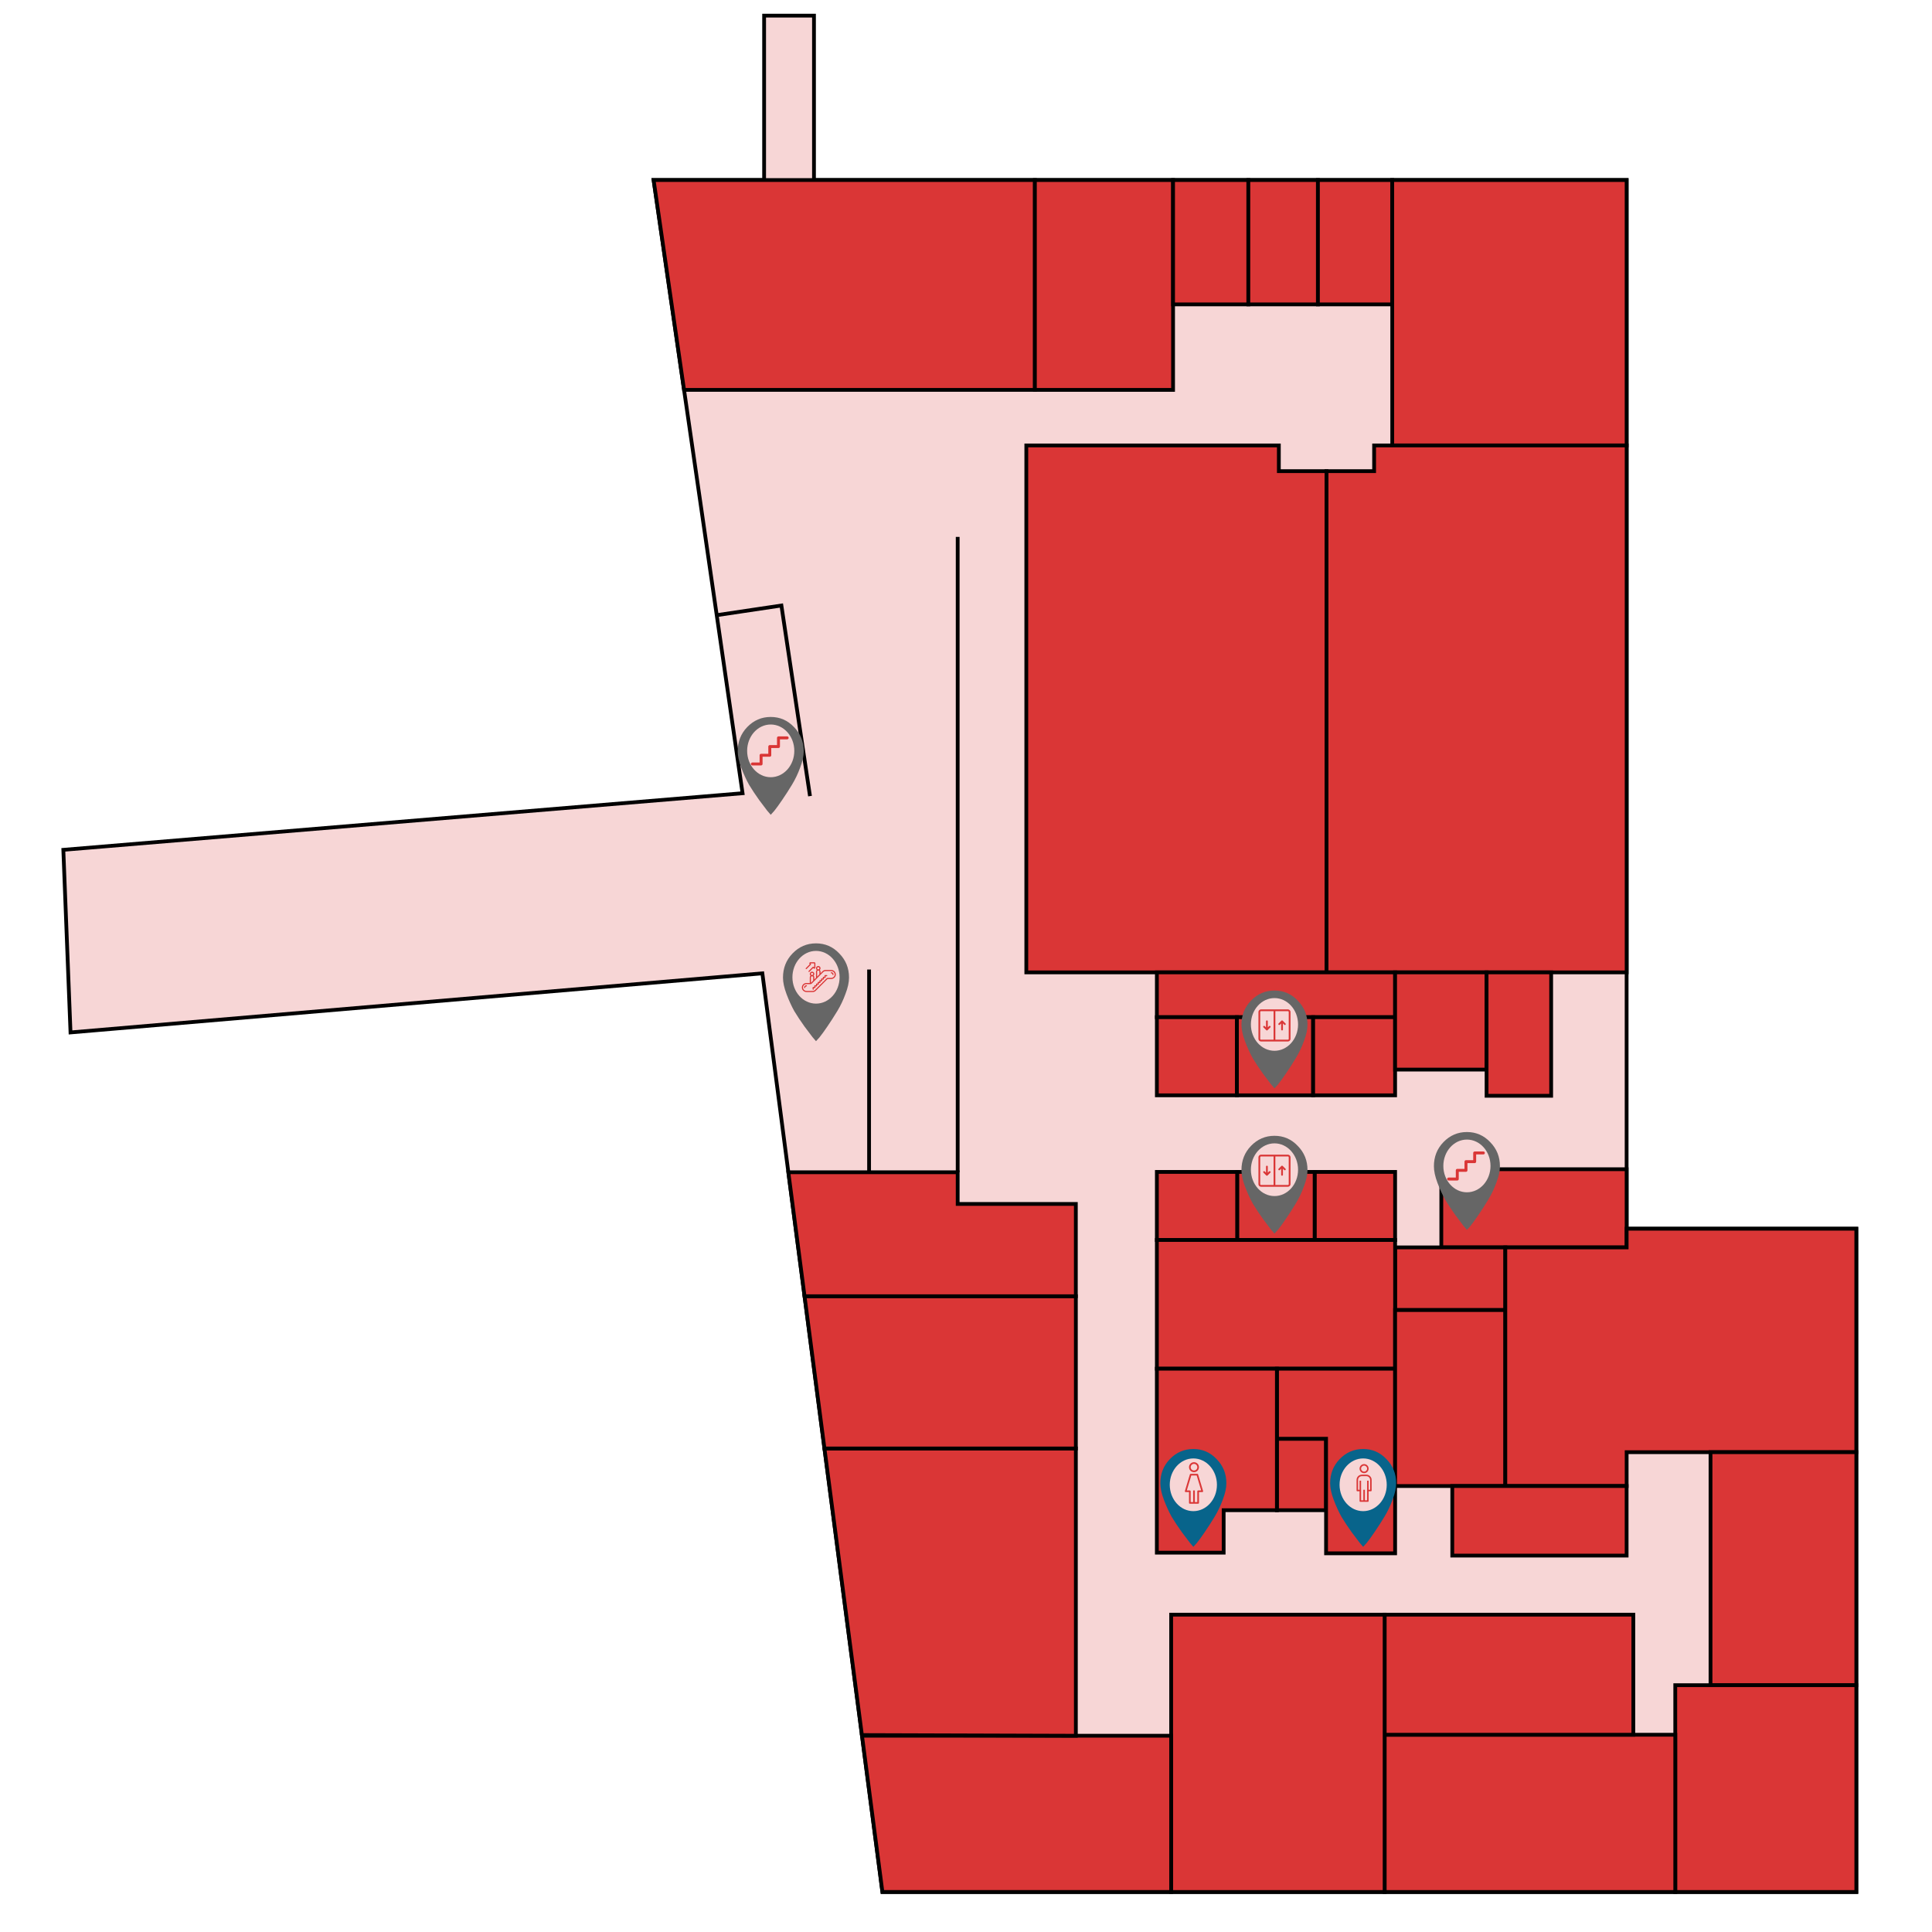 <?xml version="1.0" encoding="UTF-8" standalone="no"?>
<!-- Created with Inkscape (http://www.inkscape.org/) -->

<svg
   xmlns:dc="http://purl.org/dc/elements/1.1/"
   xmlns:cc="http://creativecommons.org/ns#"
   xmlns:rdf="http://www.w3.org/1999/02/22-rdf-syntax-ns#"
   xmlns:svg="http://www.w3.org/2000/svg"
   xmlns="http://www.w3.org/2000/svg"
   xmlns:sodipodi="http://sodipodi.sourceforge.net/DTD/sodipodi-0.dtd"
   xmlns:inkscape="http://www.inkscape.org/namespaces/inkscape"
   width="1024"
   height="1024"
   id="svg2"
   version="1.1"
   inkscape:version="0.91 r13725"
   sodipodi:docname="MB-S2.svg">
  <defs
     id="defs4" />
  <sodipodi:namedview
     id="base"
     pagecolor="#ffffff"
     bordercolor="#666666"
     borderopacity="1.0"
     inkscape:pageopacity="0.0"
     inkscape:pageshadow="2"
     inkscape:zoom="0.7"
     inkscape:cx="62.952634"
     inkscape:cy="560.59152"
     inkscape:document-units="px"
     inkscape:current-layer="layer2"
     showgrid="false"
     inkscape:snap-bbox="true"
     inkscape:bbox-paths="false"
     inkscape:bbox-nodes="false"
     inkscape:snap-bbox-edge-midpoints="false"
     inkscape:snap-bbox-midpoints="false"
     inkscape:snap-page="false"
     inkscape:object-paths="true"
     inkscape:snap-intersection-paths="true"
     inkscape:object-nodes="true"
     inkscape:window-width="1920"
     inkscape:window-height="1014"
     inkscape:window-x="0"
     inkscape:window-y="27"
     inkscape:window-maximized="1"
     inkscape:snap-nodes="true" />
  <g
     inkscape:groupmode="layer"
     id="layer2"
     inkscape:label="S2 vec"
     style="display:inline">
    <path
       style="fill:#f7d6d6;fill-opacity:1;stroke:#000000;stroke-width:2;stroke-miterlimit:4;stroke-dasharray:none;stroke-opacity:1"
       d="m 33.571,450.429 360,-30 -47.143,-325 58.571,0 0,-87.143 26.429,0 0,87.143 430.714,0 0,555.825 121.746,0 0,351.533 -516.188,0 L 404.061,515.893 37.376,547.208 Z"
       id="path3765"
       inkscape:connector-curvature="0" />
    <path
       style="fill:#da3636;fill-opacity:1;stroke:#000000;stroke-width:2;stroke-miterlimit:4;stroke-dasharray:none;stroke-opacity:1"
       d="m 362.562,206.652 185.951,0 0,-111.223 -202.084,0 z"
       id="path3767"
       inkscape:connector-curvature="0" />
    <rect
       style="fill:#da3636;fill-opacity:1;stroke:#000000;stroke-width:2;stroke-miterlimit:4;stroke-dasharray:none;stroke-opacity:1"
       id="rect3769"
       width="73.236"
       height="111.223"
       x="548.513"
       y="95.429" />
    <rect
       style="fill:#da3636;fill-opacity:1;stroke:#000000;stroke-width:2;stroke-miterlimit:4;stroke-dasharray:none;stroke-opacity:1"
       id="rect3771"
       width="39.901"
       height="65.901"
       x="621.749"
       y="95.429" />
    <rect
       style="fill:#da3636;fill-opacity:1;stroke:#000000;stroke-width:2;stroke-miterlimit:4;stroke-dasharray:none;stroke-opacity:1"
       id="rect3773"
       width="36.871"
       height="65.901"
       x="661.65"
       y="95.429" />
    <rect
       style="fill:#da3636;fill-opacity:1;stroke:#000000;stroke-width:2;stroke-miterlimit:4;stroke-dasharray:none;stroke-opacity:1"
       id="rect3775"
       width="39.396"
       height="65.901"
       x="698.521"
       y="95.429" />
    <rect
       style="fill:#da3636;fill-opacity:1;stroke:#000000;stroke-width:2;stroke-miterlimit:4;stroke-dasharray:none;stroke-opacity:1"
       id="rect3777"
       width="124.226"
       height="140.652"
       x="737.916"
       y="95.429" />
    <path
       style="fill:#da3636;fill-opacity:1;stroke:#000000;stroke-width:2;stroke-miterlimit:4;stroke-dasharray:none;stroke-opacity:1"
       d="m 728.312,236.094 0,13.625 -25.25,0 0,265.656 159.094,0 0,-279.281 -133.844,0 z"
       id="rect3798"
       inkscape:connector-curvature="0" />
    <path
       id="path3803"
       d="m 677.812,236.094 0,13.625 25.25,0 0,265.656 -159.094,0 0,-279.281 133.844,0 z"
       style="fill:#da3636;fill-opacity:1;stroke:#000000;stroke-width:2;stroke-miterlimit:4;stroke-dasharray:none;stroke-opacity:1"
       inkscape:connector-curvature="0" />
    <rect
       style="fill:#da3636;fill-opacity:1;stroke:#000000;stroke-width:2;stroke-miterlimit:4;stroke-dasharray:none;stroke-opacity:1"
       id="rect3805"
       width="126.269"
       height="23.752"
       x="613.163"
       y="515.375" />
    <rect
       style="fill:#da3636;fill-opacity:1;stroke:#000000;stroke-width:2;stroke-miterlimit:4;stroke-dasharray:none;stroke-opacity:1"
       id="rect3807"
       width="42.426"
       height="41.416"
       x="613.163"
       y="539.127" />
    <rect
       style="fill:#da3636;fill-opacity:1;stroke:#000000;stroke-width:2;stroke-miterlimit:4;stroke-dasharray:none;stroke-opacity:1"
       id="rect3809"
       width="40.406"
       height="41.416"
       x="655.589"
       y="539.127" />
    <rect
       style="fill:#da3636;fill-opacity:1;stroke:#000000;stroke-width:2;stroke-miterlimit:4;stroke-dasharray:none;stroke-opacity:1"
       id="rect3811"
       width="43.437"
       height="41.416"
       x="695.995"
       y="539.127" />
    <rect
       style="fill:#da3636;fill-opacity:1;stroke:#000000;stroke-width:2;stroke-miterlimit:4;stroke-dasharray:none;stroke-opacity:1"
       id="rect3813"
       width="48.487"
       height="51.531"
       x="739.432"
       y="515.375" />
    <rect
       style="fill:#da3636;fill-opacity:1;stroke:#000000;stroke-width:2;stroke-miterlimit:4;stroke-dasharray:none;stroke-opacity:1"
       id="rect3817"
       width="34.224"
       height="65.411"
       x="787.919"
       y="515.375" />
    <rect
       style="fill:#da3636;fill-opacity:1;stroke:#000000;stroke-width:2;stroke-miterlimit:4;stroke-dasharray:none;stroke-opacity:1"
       id="rect3819"
       width="98.214"
       height="41.429"
       x="763.929"
       y="619.714" />
    <rect
       style="fill:#da3636;fill-opacity:1;stroke:#000000;stroke-width:2;stroke-miterlimit:4;stroke-dasharray:none;stroke-opacity:1"
       id="rect3821"
       width="58.426"
       height="33.214"
       x="739.432"
       y="661.143" />
    <rect
       style="fill:#da3636;fill-opacity:1;stroke:#000000;stroke-width:2;stroke-miterlimit:4;stroke-dasharray:none;stroke-opacity:1"
       id="rect3829"
       width="42.646"
       height="36.072"
       x="696.786"
       y="621.142" />
    <rect
       style="fill:#da3636;fill-opacity:1;stroke:#000000;stroke-width:2;stroke-miterlimit:4;stroke-dasharray:none;stroke-opacity:1"
       id="rect3831"
       width="41.071"
       height="36.072"
       x="655.714"
       y="621.142" />
    <rect
       style="fill:#da3636;fill-opacity:1;stroke:#000000;stroke-width:2;stroke-miterlimit:4;stroke-dasharray:none;stroke-opacity:1"
       id="rect3833"
       width="42.552"
       height="36.072"
       x="613.163"
       y="621.142" />
    <rect
       style="fill:#da3636;fill-opacity:1;stroke:#000000;stroke-width:2;stroke-miterlimit:4;stroke-dasharray:none;stroke-opacity:1"
       id="rect3835"
       width="126.269"
       height="68.214"
       x="613.163"
       y="657.214" />
    <path
       style="fill:#da3636;fill-opacity:1;stroke:#000000;stroke-width:2;stroke-miterlimit:4;stroke-dasharray:none;stroke-opacity:1"
       d="m 702.844,800.438 0,-37.875 -26.062,0 0,37.875 26.062,0 z"
       id="path3845"
       inkscape:connector-curvature="0" />
    <path
       style="fill:#da3636;fill-opacity:1;stroke:#000000;stroke-width:2;stroke-miterlimit:4;stroke-dasharray:none;stroke-opacity:1"
       d="m 676.781,725.438 0,37.125 26.062,0 0,37.875 0,22.844 36.594,0 0,-97.844 -62.656,0 z"
       id="rect3837"
       inkscape:connector-curvature="0" />
    <path
       style="fill:#da3636;fill-opacity:1;stroke:#000000;stroke-width:2;stroke-miterlimit:4;stroke-dasharray:none;stroke-opacity:1"
       d="m 613.156,725.438 0,75 0,22.5 35.406,0 0,-22.5 28.219,0 0,-75 -63.625,0 z"
       id="rect3849"
       inkscape:connector-curvature="0" />
    <rect
       style="fill:#da3636;fill-opacity:1;stroke:#000000;stroke-width:2;stroke-miterlimit:4;stroke-dasharray:none;stroke-opacity:1"
       id="rect3854"
       width="58.42"
       height="93.267"
       x="739.438"
       y="694.357" />
    <path
       style="fill:#da3636;fill-opacity:1;stroke:#000000;stroke-width:2;stroke-miterlimit:4;stroke-dasharray:none;stroke-opacity:1"
       d="m 862.156,651.25 0,9.906 -64.312,0 0,126.469 64.312,0 0,-17.938 121.719,0 0,-118.438 -121.719,0 z"
       id="rect3860"
       inkscape:connector-curvature="0" />
    <rect
       style="fill:#da3636;fill-opacity:1;stroke:#000000;stroke-width:2;stroke-miterlimit:4;stroke-dasharray:none;stroke-opacity:1"
       id="rect3862"
       width="92.407"
       height="36.871"
       x="769.736"
       y="787.624" />
    <rect
       style="fill:#da3636;fill-opacity:1;stroke:#000000;stroke-width:2;stroke-miterlimit:4;stroke-dasharray:none;stroke-opacity:1"
       id="rect3867"
       width="77.277"
       height="123.498"
       x="906.612"
       y="769.688" />
    <rect
       style="fill:#da3636;fill-opacity:1;stroke:#000000;stroke-width:2;stroke-miterlimit:4;stroke-dasharray:none;stroke-opacity:1"
       id="rect3869"
       width="95.964"
       height="109.602"
       x="887.924"
       y="893.185" />
    <rect
       style="fill:#da3636;fill-opacity:1;stroke:#000000;stroke-width:2;stroke-miterlimit:4;stroke-dasharray:none;stroke-opacity:1"
       id="rect3871"
       width="154.048"
       height="83.338"
       x="733.876"
       y="919.449" />
    <rect
       style="fill:#da3636;fill-opacity:1;stroke:#000000;stroke-width:2;stroke-miterlimit:4;stroke-dasharray:none;stroke-opacity:1"
       id="rect3873"
       width="131.825"
       height="63.64"
       x="733.876"
       y="855.81" />
    <rect
       style="fill:#da3636;fill-opacity:1;stroke:#000000;stroke-width:2;stroke-miterlimit:4;stroke-dasharray:none;stroke-opacity:1"
       id="rect3875"
       width="113.137"
       height="146.977"
       x="620.739"
       y="855.81" />
    <path
       style="fill:#da3636;fill-opacity:1;stroke:#000000;stroke-width:2;stroke-miterlimit:4;stroke-opacity:1;stroke-dasharray:none"
       d="m 456.878,919.983 163.861,0 0,82.804 -153.038,0 z"
       id="rect3877"
       inkscape:connector-curvature="0"
       sodipodi:nodetypes="ccccc" />
    <path
       style="fill:#da3636;fill-opacity:1;stroke:#000000;stroke-width:2;stroke-miterlimit:4;stroke-opacity:1;stroke-dasharray:none"
       d="m 436.976,767.717 133.255,0 0,152.265 -113.4,-0.357 z"
       id="rect3880"
       inkscape:connector-curvature="0"
       sodipodi:nodetypes="ccccc" />
    <path
       style="fill:#da3636;fill-opacity:1;stroke:#000000;stroke-width:2;stroke-miterlimit:4;stroke-opacity:1;stroke-dasharray:none"
       d="m 426.429,687.029 143.802,0 0,80.688 -133.255,-2e-5 z"
       id="rect3882"
       inkscape:connector-curvature="0"
       sodipodi:nodetypes="ccccc" />
    <path
       style="fill:#da3636;fill-opacity:1;stroke:#000000;stroke-width:2;stroke-miterlimit:4;stroke-dasharray:none;stroke-opacity:1"
       d="m 417.844,621.312 8.586,65.717 143.789,0.002 0,-48.906 -62.625,0 0,-16.812 z"
       id="rect3884"
       inkscape:connector-curvature="0"
       sodipodi:nodetypes="ccccccc" />
    <path
       style="fill:#ff8080;fill-opacity:1;stroke:#000000;stroke-width:2;stroke-miterlimit:4;stroke-dasharray:none;stroke-opacity:1"
       d="m 507.594,621.312 0,-336.744"
       id="path3889"
       inkscape:connector-curvature="0" />
    <path
       style="fill:#ff8080;fill-opacity:1;stroke:#000000;stroke-width:2;stroke-miterlimit:4;stroke-dasharray:none;stroke-opacity:1"
       d="m 460.63,621.312 0,-107.44"
       id="path3893"
       inkscape:connector-curvature="0" />
    <path
       style="fill:none;stroke:#000000;stroke-width:2;stroke-miterlimit:4;stroke-dasharray:none;stroke-opacity:1"
       d="m 379.881,326.049 34.281,-5.115 15.152,101.015"
       id="path3895"
       inkscape:connector-curvature="0" />
    <!-- Displaying icons on the map -->

    <!-- Displaying stairs icon on the map -->
    <svg width="35" height="52" viewBox="0 0 35 52" fill="none" xmlns="http://www.w3.org/2000/svg" id="stairs1" x="391" y="380">
      <path
          d="M13.037 22.761C14.29 23.978 15.777 24.587 17.5 24.587C19.223 24.587 20.671 23.978 21.846 22.761C23.098 21.463 23.725 19.921 23.725 18.136C23.725 16.351 23.098 14.85 21.846 13.632C20.671 12.334 19.223 11.685 17.5 11.685C15.777 11.685 14.29 12.334 13.037 13.632C11.862 14.85 11.275 16.351 11.275 18.136C11.275 19.921 11.862 21.463 13.037 22.761ZM5.05 5.356C8.496 1.785 12.645 0 17.5 0C22.355 0 26.465 1.785 29.832 5.356C33.277 8.845 35 13.105 35 18.136C35 20.651 34.374 23.532 33.121 26.778C31.946 30.024 30.498 33.067 28.775 35.907C27.053 38.747 25.33 41.425 23.607 43.94C21.963 46.374 20.554 48.322 19.379 49.783L17.5 51.852C17.03 51.284 16.404 50.553 15.621 49.661C14.838 48.687 13.428 46.821 11.393 44.062C9.357 41.222 7.556 38.503 5.99 35.907C4.502 33.229 3.132 30.227 1.879 26.9C0.626 23.573 0 20.651 0 18.136C0 13.105 1.683 8.845 5.05 5.356Z"
          fill="#666666"
          stroke-width="0"/>
      <path
          d="M17.5 31.941C24.404 31.941 30 25.686 30 17.971C30 10.255 24.404 4 17.5 4C10.596 4 5 10.255 5 17.971C5 25.686 10.596 31.941 17.5 31.941Z"
          fill="#F7D6D6"
          stroke-width="0"/>
      <path
          d="M26.219 10.305H21.609C21.178 10.305 20.828 10.654 20.828 11.086V14.914H17C16.569 14.914 16.219 15.264 16.219 15.695V19.523H12.391C11.959 19.523 11.609 19.873 11.609 20.305V24.133H7.781C7.35 24.133 7 24.483 7 24.914C7 25.346 7.35 25.695 7.781 25.695H12.391C12.598 25.695 12.797 25.613 12.943 25.466C13.09 25.32 13.172 25.121 13.172 24.914L13.172 21.086H17C17.207 21.086 17.406 21.004 17.552 20.857C17.699 20.711 17.781 20.512 17.781 20.305L17.781 16.477H21.609C21.817 16.477 22.015 16.394 22.162 16.248C22.308 16.101 22.391 15.902 22.391 15.695V11.867H26.219C26.65 11.867 27 11.517 27 11.086C27 10.654 26.65 10.305 26.219 10.305Z"
          fill="#DA3636"
          stroke-width="0"/>
    </svg>

    <svg width="35" height="52" viewBox="0 0 35 52" fill="none" xmlns="http://www.w3.org/2000/svg" id="stairs2" x="760" y="600">
      <path
          d="M13.037 22.761C14.29 23.978 15.777 24.587 17.5 24.587C19.223 24.587 20.671 23.978 21.846 22.761C23.098 21.463 23.725 19.921 23.725 18.136C23.725 16.351 23.098 14.85 21.846 13.632C20.671 12.334 19.223 11.685 17.5 11.685C15.777 11.685 14.29 12.334 13.037 13.632C11.862 14.85 11.275 16.351 11.275 18.136C11.275 19.921 11.862 21.463 13.037 22.761ZM5.05 5.356C8.496 1.785 12.645 0 17.5 0C22.355 0 26.465 1.785 29.832 5.356C33.277 8.845 35 13.105 35 18.136C35 20.651 34.374 23.532 33.121 26.778C31.946 30.024 30.498 33.067 28.775 35.907C27.053 38.747 25.33 41.425 23.607 43.94C21.963 46.374 20.554 48.322 19.379 49.783L17.5 51.852C17.03 51.284 16.404 50.553 15.621 49.661C14.838 48.687 13.428 46.821 11.393 44.062C9.357 41.222 7.556 38.503 5.99 35.907C4.502 33.229 3.132 30.227 1.879 26.9C0.626 23.573 0 20.651 0 18.136C0 13.105 1.683 8.845 5.05 5.356Z"
          fill="#666666"
          stroke-width="0"/>
      <path
          d="M17.5 31.941C24.404 31.941 30 25.686 30 17.971C30 10.255 24.404 4 17.5 4C10.596 4 5 10.255 5 17.971C5 25.686 10.596 31.941 17.5 31.941Z"
          fill="#F7D6D6"
          stroke-width="0"/>
      <path
          d="M26.219 10.305H21.609C21.178 10.305 20.828 10.654 20.828 11.086V14.914H17C16.569 14.914 16.219 15.264 16.219 15.695V19.523H12.391C11.959 19.523 11.609 19.873 11.609 20.305V24.133H7.781C7.35 24.133 7 24.483 7 24.914C7 25.346 7.35 25.695 7.781 25.695H12.391C12.598 25.695 12.797 25.613 12.943 25.466C13.09 25.32 13.172 25.121 13.172 24.914L13.172 21.086H17C17.207 21.086 17.406 21.004 17.552 20.857C17.699 20.711 17.781 20.512 17.781 20.305L17.781 16.477H21.609C21.817 16.477 22.015 16.394 22.162 16.248C22.308 16.101 22.391 15.902 22.391 15.695V11.867H26.219C26.65 11.867 27 11.517 27 11.086C27 10.654 26.65 10.305 26.219 10.305Z"
          fill="#DA3636"
          stroke-width="0"/>
    </svg>

    <!-- Displaying elevator icon on the map -->
    <svg width="35" height="52" viewBox="0 0 35 52" fill="none" xmlns="http://www.w3.org/2000/svg" id="elevator1" x="658" y="602">
      <path
          d="M13.037 22.761C14.29 23.978 15.777 24.587 17.5 24.587C19.223 24.587 20.671 23.978 21.846 22.761C23.098 21.463 23.725 19.921 23.725 18.136C23.725 16.351 23.098 14.85 21.846 13.632C20.671 12.334 19.223 11.685 17.5 11.685C15.777 11.685 14.29 12.334 13.037 13.632C11.862 14.85 11.275 16.351 11.275 18.136C11.275 19.921 11.862 21.463 13.037 22.761ZM5.05 5.356C8.496 1.785 12.645 0 17.5 0C22.355 0 26.465 1.785 29.832 5.356C33.277 8.845 35 13.105 35 18.136C35 20.651 34.374 23.532 33.121 26.778C31.946 30.024 30.498 33.067 28.775 35.907C27.053 38.747 25.33 41.425 23.607 43.94C21.963 46.374 20.554 48.322 19.379 49.783L17.5 51.852C17.03 51.284 16.404 50.553 15.621 49.661C14.838 48.687 13.428 46.821 11.393 44.062C9.357 41.222 7.556 38.503 5.99 35.907C4.502 33.229 3.132 30.227 1.879 26.9C0.626 23.573 0 20.651 0 18.136C0 13.105 1.683 8.845 5.05 5.356Z"
          fill="#666666"
          stroke-width="0"/>
      <path
          d="M17.5 31.941C24.404 31.941 30 25.686 30 17.971C30 10.255 24.404 4 17.5 4C10.596 4 5 10.255 5 17.971C5 25.686 10.596 31.941 17.5 31.941Z"
          fill="#F7D6D6"
          stroke-width="0"/>
      <path
          d="M24.632 10.002H10.365C9.612 10.002 9 10.614 9 11.367V25.637C9 26.386 9.612 26.999 10.365 26.999H24.635C25.388 26.999 26 26.386 26 25.634V11.367C25.997 10.614 25.384 10.002 24.632 10.002ZM17.027 26.055H10.365C10.134 26.055 9.947 25.868 9.947 25.637V11.367C9.947 11.136 10.134 10.949 10.365 10.949H17.027V26.055ZM24.635 26.052H17.97V10.945H24.632C24.862 10.945 25.05 11.133 25.05 11.364V25.634H25.053C25.053 25.864 24.866 26.052 24.635 26.052Z"
          fill="#DA3636"
          stroke-width="0"/>
      <path
          d="M15.314 18.865C15.13 18.681 14.832 18.681 14.644 18.865L13.959 19.551V16.308C13.959 16.047 13.748 15.837 13.487 15.837C13.226 15.837 13.015 16.047 13.015 16.308V19.551L12.329 18.868C12.145 18.684 11.847 18.684 11.66 18.868C11.476 19.052 11.476 19.35 11.66 19.537L13.152 21.026C13.246 21.12 13.366 21.163 13.487 21.163C13.607 21.163 13.728 21.116 13.821 21.026L15.314 19.534C15.498 19.35 15.498 19.052 15.314 18.865Z"
          fill="#DA3636"
          stroke-width="0"/>
      <path
          d="M23.337 17.466L21.845 15.974C21.751 15.88 21.631 15.837 21.51 15.837C21.39 15.837 21.269 15.884 21.175 15.974L19.683 17.466C19.499 17.65 19.499 17.948 19.683 18.135C19.867 18.319 20.165 18.319 20.352 18.135L21.038 17.449V20.692C21.038 20.952 21.249 21.163 21.51 21.163C21.771 21.163 21.982 20.952 21.982 20.692V17.449L22.668 18.135C22.852 18.319 23.149 18.319 23.337 18.135C23.521 17.951 23.521 17.654 23.337 17.466Z"
          fill="#DA3636"
          stroke-width="0"/>
    </svg>

    <svg width="35" height="52" viewBox="0 0 35 52" fill="none" xmlns="http://www.w3.org/2000/svg" id="elevator2" x="658" y="525">
      <path
          d="M13.037 22.761C14.29 23.978 15.777 24.587 17.5 24.587C19.223 24.587 20.671 23.978 21.846 22.761C23.098 21.463 23.725 19.921 23.725 18.136C23.725 16.351 23.098 14.85 21.846 13.632C20.671 12.334 19.223 11.685 17.5 11.685C15.777 11.685 14.29 12.334 13.037 13.632C11.862 14.85 11.275 16.351 11.275 18.136C11.275 19.921 11.862 21.463 13.037 22.761ZM5.05 5.356C8.496 1.785 12.645 0 17.5 0C22.355 0 26.465 1.785 29.832 5.356C33.277 8.845 35 13.105 35 18.136C35 20.651 34.374 23.532 33.121 26.778C31.946 30.024 30.498 33.067 28.775 35.907C27.053 38.747 25.33 41.425 23.607 43.94C21.963 46.374 20.554 48.322 19.379 49.783L17.5 51.852C17.03 51.284 16.404 50.553 15.621 49.661C14.838 48.687 13.428 46.821 11.393 44.062C9.357 41.222 7.556 38.503 5.99 35.907C4.502 33.229 3.132 30.227 1.879 26.9C0.626 23.573 0 20.651 0 18.136C0 13.105 1.683 8.845 5.05 5.356Z"
          fill="#666666"
          stroke-width="0"/>
      <path
          d="M17.5 31.941C24.404 31.941 30 25.686 30 17.971C30 10.255 24.404 4 17.5 4C10.596 4 5 10.255 5 17.971C5 25.686 10.596 31.941 17.5 31.941Z"
          fill="#F7D6D6"
          stroke-width="0"/>
      <path
          d="M24.632 10.002H10.365C9.612 10.002 9 10.614 9 11.367V25.637C9 26.386 9.612 26.999 10.365 26.999H24.635C25.388 26.999 26 26.386 26 25.634V11.367C25.997 10.614 25.384 10.002 24.632 10.002ZM17.027 26.055H10.365C10.134 26.055 9.947 25.868 9.947 25.637V11.367C9.947 11.136 10.134 10.949 10.365 10.949H17.027V26.055ZM24.635 26.052H17.97V10.945H24.632C24.862 10.945 25.05 11.133 25.05 11.364V25.634H25.053C25.053 25.864 24.866 26.052 24.635 26.052Z"
          fill="#DA3636"
          stroke-width="0"/>
      <path
          d="M15.314 18.865C15.13 18.681 14.832 18.681 14.644 18.865L13.959 19.551V16.308C13.959 16.047 13.748 15.837 13.487 15.837C13.226 15.837 13.015 16.047 13.015 16.308V19.551L12.329 18.868C12.145 18.684 11.847 18.684 11.66 18.868C11.476 19.052 11.476 19.35 11.66 19.537L13.152 21.026C13.246 21.12 13.366 21.163 13.487 21.163C13.607 21.163 13.728 21.116 13.821 21.026L15.314 19.534C15.498 19.35 15.498 19.052 15.314 18.865Z"
          fill="#DA3636"
          stroke-width="0"/>
      <path
          d="M23.337 17.466L21.845 15.974C21.751 15.88 21.631 15.837 21.51 15.837C21.39 15.837 21.269 15.884 21.175 15.974L19.683 17.466C19.499 17.65 19.499 17.948 19.683 18.135C19.867 18.319 20.165 18.319 20.352 18.135L21.038 17.449V20.692C21.038 20.952 21.249 21.163 21.51 21.163C21.771 21.163 21.982 20.952 21.982 20.692V17.449L22.668 18.135C22.852 18.319 23.149 18.319 23.337 18.135C23.521 17.951 23.521 17.654 23.337 17.466Z"
          fill="#DA3636"
          stroke-width="0"/>
    </svg>

    <!-- Displaying washroom icon on the map -->
    <svg width="35" height="52" viewBox="0 0 35 52" fill="none" xmlns="http://www.w3.org/2000/svg" id="restroom_w1" x="615" y="768">
      <path
          d="M13.037 22.761C14.29 23.978 15.777 24.587 17.5 24.587C19.223 24.587 20.671 23.978 21.846 22.761C23.098 21.463 23.725 19.921 23.725 18.136C23.725 16.351 23.098 14.85 21.846 13.632C20.671 12.334 19.223 11.685 17.5 11.685C15.777 11.685 14.29 12.334 13.037 13.632C11.862 14.85 11.275 16.351 11.275 18.136C11.275 19.921 11.862 21.463 13.037 22.761ZM5.05 5.356C8.496 1.785 12.645 0 17.5 0C22.355 0 26.465 1.785 29.832 5.356C33.277 8.845 35 13.105 35 18.136C35 20.651 34.374 23.532 33.121 26.778C31.946 30.024 30.498 33.067 28.775 35.907C27.053 38.747 25.33 41.425 23.607 43.94C21.963 46.374 20.554 48.322 19.379 49.783L17.5 51.852C17.03 51.284 16.404 50.553 15.621 49.661C14.838 48.687 13.428 46.821 11.393 44.062C9.357 41.222 7.556 38.503 5.99 35.907C4.502 33.229 3.132 30.227 1.879 26.9C0.626 23.573 0 20.651 0 18.136C0 13.105 1.683 8.845 5.05 5.356Z"
          fill="#08648B"
          stroke-width="0"/>
      <path
          d="M17.5 32.941C24.404 32.941 30 26.686 30 18.971C30 11.255 24.404 5 17.5 5C10.596 5 5 11.255 5 18.971C5 26.686 10.596 32.941 17.5 32.941Z"
          fill="#F7D6D6"
          stroke-width="0"/>
      <path
          d="M17.84 7C16.382 7 15.2 8.182 15.2 9.64C15.201 11.098 16.383 12.279 17.84 12.28C19.298 12.28 20.48 11.098 20.48 9.64C20.48 8.182 19.298 7 17.84 7ZM17.84 11.4C16.868 11.4 16.08 10.612 16.08 9.64C16.08 8.668 16.868 7.88 17.84 7.88C18.812 7.88 19.6 8.668 19.6 9.64C19.6 10.612 18.812 11.4 17.84 11.4Z"
          fill="#DA3636"
          stroke-width="0"/>
      <path
          d="M22.662 22.274L20.022 13.474C19.966 13.288 19.794 13.16 19.6 13.16H16.08C15.886 13.16 15.714 13.288 15.658 13.474L13.018 22.274C12.978 22.407 13.004 22.552 13.088 22.664C13.171 22.775 13.302 22.84 13.44 22.84H15.2V28.56C15.2 28.803 15.397 29 15.64 29H20.04C20.283 29 20.48 28.803 20.48 28.56V22.84H22.24C22.483 22.84 22.68 22.643 22.68 22.4C22.68 22.357 22.674 22.315 22.662 22.274ZM20.04 21.96C19.797 21.96 19.6 22.157 19.6 22.4V28.12H18.28V21.96H17.4V28.12H16.08V22.4C16.08 22.157 15.883 21.96 15.64 21.96H14.031L16.407 14.04H19.273L21.649 21.96H20.04Z"
          fill="#DA3636"
          stroke-width="0"/>
    </svg>

    <svg width="35" height="52" viewBox="0 0 35 52" fill="none" xmlns="http://www.w3.org/2000/svg" id="restroom_m1" x="705" y="768">
      <path
          d="M13.037 22.761C14.29 23.978 15.777 24.587 17.5 24.587C19.223 24.587 20.671 23.978 21.846 22.761C23.098 21.463 23.725 19.921 23.725 18.136C23.725 16.351 23.098 14.85 21.846 13.632C20.671 12.334 19.223 11.685 17.5 11.685C15.777 11.685 14.29 12.334 13.037 13.632C11.862 14.85 11.275 16.351 11.275 18.136C11.275 19.921 11.862 21.463 13.037 22.761ZM5.05 5.356C8.496 1.785 12.645 0 17.5 0C22.355 0 26.465 1.785 29.832 5.356C33.277 8.845 35 13.105 35 18.136C35 20.651 34.374 23.532 33.121 26.778C31.946 30.024 30.498 33.067 28.775 35.907C27.053 38.747 25.33 41.425 23.607 43.94C21.963 46.374 20.554 48.322 19.379 49.783L17.5 51.852C17.03 51.284 16.404 50.553 15.621 49.661C14.838 48.687 13.428 46.821 11.393 44.062C9.357 41.222 7.556 38.503 5.99 35.907C4.502 33.229 3.132 30.227 1.879 26.9C0.626 23.573 0 20.651 0 18.136C0 13.105 1.683 8.845 5.05 5.356Z"
          fill="#08648B"
          stroke-width="0"/>
      <path
          d="M17.5 32.941C24.404 32.941 30 26.686 30 18.971C30 11.255 24.404 5 17.5 5C10.596 5 5 11.255 5 18.971C5 26.686 10.596 32.941 17.5 32.941Z"
          fill="#F7D6D6"
          stroke-width="0"/>
      <path
          d="M18 8C16.675 8 15.6 9.075 15.6 10.4C15.6 11.726 16.675 12.8 18 12.8C19.325 12.799 20.399 11.725 20.4 10.4C20.4 9.075 19.326 8 18 8ZM18 12C17.116 12 16.4 11.284 16.4 10.4C16.4 9.516 17.116 8.8 18 8.8C18.884 8.8 19.6 9.516 19.6 10.4C19.6 11.284 18.884 12 18 12Z"
          fill="#DA3636"
          stroke-width="0"/>
      <path
          d="M19.2 13.6H16.8C15.254 13.602 14.002 14.854 14 16.4V22C14 22.221 14.179 22.4 14.4 22.4H15.6V27.6C15.6 27.821 15.779 28 16 28H20C20.221 28 20.4 27.821 20.4 27.6V22.4H21.6C21.821 22.4 22 22.221 22 22V16.4C21.998 14.854 20.746 13.602 19.2 13.6ZM21.2 21.6H20.4V16.8H19.6V27.2H18.4V21.6H17.6V27.2H16.4V16.8H15.6V21.6H14.8V16.4C14.801 15.296 15.696 14.401 16.8 14.4H19.2C20.304 14.401 21.199 15.296 21.2 16.4V21.6Z"
          fill="#DA3636"
          stroke-width="0"/>
    </svg>

    <!-- Displaying escalator icon on the map -->
    <svg width="35" height="52" viewBox="0 0 35 52" fill="none" xmlns="http://www.w3.org/2000/svg" id="escalator_up1" x="415" y="500">
      <path
          d="M13.037 22.761C14.29 23.978 15.777 24.587 17.5 24.587C19.223 24.587 20.671 23.978 21.846 22.761C23.098 21.463 23.725 19.921 23.725 18.136C23.725 16.351 23.098 14.85 21.846 13.632C20.671 12.334 19.223 11.685 17.5 11.685C15.777 11.685 14.29 12.334 13.037 13.632C11.862 14.85 11.275 16.351 11.275 18.136C11.275 19.921 11.862 21.463 13.037 22.761ZM5.05 5.356C8.496 1.785 12.645 0 17.5 0C22.355 0 26.465 1.785 29.832 5.356C33.277 8.845 35 13.105 35 18.136C35 20.651 34.374 23.532 33.121 26.778C31.946 30.024 30.498 33.067 28.775 35.907C27.053 38.747 25.33 41.425 23.607 43.94C21.963 46.374 20.554 48.322 19.379 49.783L17.5 51.852C17.03 51.284 16.404 50.553 15.621 49.661C14.838 48.687 13.428 46.821 11.393 44.062C9.357 41.222 7.556 38.503 5.99 35.907C4.502 33.229 3.132 30.227 1.879 26.9C0.626 23.573 0 20.651 0 18.136C0 13.105 1.683 8.845 5.05 5.356Z"
          fill="#666666"
          stroke-width="0"/>
      <path
          d="M17.5 31.941C24.404 31.941 30 25.686 30 17.971C30 10.255 24.404 4 17.5 4C10.596 4 5 10.255 5 17.971C5 25.686 10.596 31.941 17.5 31.941Z"
          fill="#F7D6D6"
          stroke-width="0"/>
      <path
          d="M12.401 22.207C12.08 22.198 11.769 22.321 11.542 22.548C11.315 22.776 11.191 23.086 11.201 23.407C11.201 23.573 11.335 23.707 11.501 23.707C11.667 23.707 11.801 23.573 11.801 23.407C11.791 23.245 11.851 23.086 11.966 22.971C12.081 22.856 12.24 22.797 12.403 22.807C12.568 22.807 12.702 22.672 12.702 22.506C12.701 22.341 12.567 22.207 12.401 22.207Z"
          fill="#DA3636"
          stroke-width="0"/>
      <path
          d="M25.601 15.907C25.763 15.897 25.922 15.957 26.037 16.072C26.151 16.186 26.211 16.345 26.201 16.507C26.201 16.673 26.335 16.807 26.501 16.807C26.666 16.807 26.801 16.673 26.801 16.507C26.81 16.186 26.687 15.876 26.46 15.648C26.233 15.421 25.922 15.298 25.601 15.307C25.435 15.307 25.301 15.442 25.301 15.607C25.301 15.773 25.435 15.907 25.601 15.907Z"
          fill="#DA3636"
          stroke-width="0"/>
      <path
          d="M19.601 19.507C19.435 19.507 19.301 19.642 19.301 19.807V20.407H18.701C18.535 20.407 18.401 20.542 18.401 20.707V21.307H17.801C17.635 21.307 17.501 21.442 17.501 21.607V22.207H16.901C16.735 22.207 16.601 22.342 16.601 22.507V23.107H16.001C15.835 23.107 15.701 23.242 15.701 23.407V24.307C15.701 24.473 15.835 24.607 16.001 24.607C16.167 24.607 16.301 24.473 16.301 24.307V23.707H16.901C17.067 23.707 17.201 23.573 17.201 23.407V22.807H17.801C17.967 22.807 18.101 22.673 18.101 22.507V21.907H18.701C18.867 21.907 19.001 21.773 19.001 21.607V21.007H19.601C19.767 21.007 19.901 20.873 19.901 20.707V20.107H20.501C20.667 20.107 20.801 19.973 20.801 19.807V19.207H21.401C21.567 19.207 21.701 19.073 21.701 18.907V18.307H22.301C22.467 18.307 22.601 18.173 22.601 18.007V17.407H23.201C23.367 17.407 23.501 17.273 23.501 17.107C23.501 16.942 23.367 16.807 23.201 16.807H22.301C22.135 16.807 22.001 16.942 22.001 17.107V17.707H21.401C21.235 17.707 21.101 17.842 21.101 18.007V18.607H20.501C20.335 18.607 20.201 18.742 20.201 18.907V19.507H19.601Z"
          fill="#DA3636"
          stroke-width="0"/>
      <path
          d="M14.201 18.007V21.007H12.401C11.105 21.007 10.043 22.035 10.001 23.33C9.983 23.967 10.227 24.584 10.676 25.037C11.152 25.527 11.805 25.805 12.488 25.807H15.822C16.38 25.809 16.914 25.587 17.307 25.192L23.504 18.995C23.561 18.939 23.637 18.908 23.716 18.907H25.514C26.197 18.905 26.85 18.627 27.326 18.137C27.774 17.684 28.018 17.067 28.001 16.43C27.959 15.135 26.897 14.107 25.601 14.107H22.481C21.924 14.106 21.389 14.327 20.996 14.722L19.901 15.817V15.007C19.901 14.689 19.775 14.384 19.549 14.159C19.529 14.14 19.507 14.125 19.486 14.107C19.865 13.78 20 13.251 19.825 12.781C19.65 12.311 19.202 12 18.701 12C18.2 12 17.751 12.311 17.576 12.781C17.401 13.251 17.537 13.78 17.916 14.107C17.653 14.333 17.502 14.662 17.501 15.007V18.217L16.601 19.117V18.007C16.602 17.689 16.475 17.384 16.249 17.159C16.23 17.14 16.207 17.125 16.186 17.107C16.565 16.779 16.7 16.251 16.525 15.781C16.35 15.311 15.902 15 15.401 15C14.9 15 14.451 15.311 14.276 15.781C14.101 16.251 14.236 16.779 14.616 17.107C14.353 17.333 14.202 17.662 14.201 18.007ZM21.419 15.147C21.7 14.864 22.082 14.706 22.481 14.707H25.601C26.573 14.707 27.369 15.478 27.401 16.449C27.413 16.924 27.23 17.382 26.896 17.719C26.533 18.093 26.035 18.305 25.514 18.307H23.716C23.477 18.307 23.248 18.402 23.08 18.571L16.883 24.768C16.602 25.05 16.22 25.209 15.822 25.207H12.488C11.967 25.205 11.47 24.993 11.108 24.619C10.772 24.283 10.589 23.824 10.601 23.349C10.633 22.378 11.429 21.607 12.401 21.607H14.585C14.824 21.608 15.053 21.513 15.222 21.344L21.419 15.147ZM18.101 13.207C18.101 12.876 18.369 12.607 18.701 12.607C19.032 12.607 19.301 12.876 19.301 13.207C19.301 13.539 19.032 13.807 18.701 13.807C18.369 13.807 18.101 13.539 18.101 13.207ZM18.101 15.007C18.101 14.676 18.369 14.407 18.701 14.407C19.032 14.407 19.301 14.676 19.301 15.007V16.417L18.101 17.617V15.007ZM14.801 16.207C14.801 15.876 15.069 15.607 15.401 15.607C15.732 15.607 16.001 15.876 16.001 16.207C16.001 16.539 15.732 16.807 15.401 16.807C15.069 16.807 14.801 16.539 14.801 16.207ZM15.825 17.584C15.938 17.696 16.001 17.848 16.001 18.007V19.717L14.801 20.917V18.007C14.801 17.765 14.947 17.547 15.171 17.454C15.395 17.361 15.653 17.412 15.825 17.584Z"
          fill="#DA3636"
          stroke-width="0"/>
      <path
          d="M12.088 13.581C12.205 13.698 12.395 13.698 12.512 13.581L14.795 11.298C14.908 11.185 14.913 11.003 14.806 10.885L14.547 10.6H16.569V12.825L16.233 12.456C16.177 12.396 16.1 12.36 16.018 12.358C15.936 12.353 15.855 12.385 15.799 12.446L13.588 14.657C13.51 14.732 13.479 14.844 13.506 14.949C13.533 15.053 13.615 15.135 13.72 15.163C13.825 15.19 13.937 15.159 14.012 15.081L16.001 13.092L16.125 13.229C16.292 13.412 16.554 13.474 16.785 13.385C17.016 13.296 17.169 13.074 17.169 12.826V10.6C17.169 10.269 16.9 10 16.569 10H14.547C14.309 9.998 14.093 10.138 13.999 10.356C13.901 10.573 13.941 10.827 14.102 11.002L14.169 11.076L12.088 13.157C11.971 13.274 11.971 13.464 12.088 13.581Z"
          fill="#DA3636"
          stroke-width="0"/>
    </svg>
  </g>
</svg>
